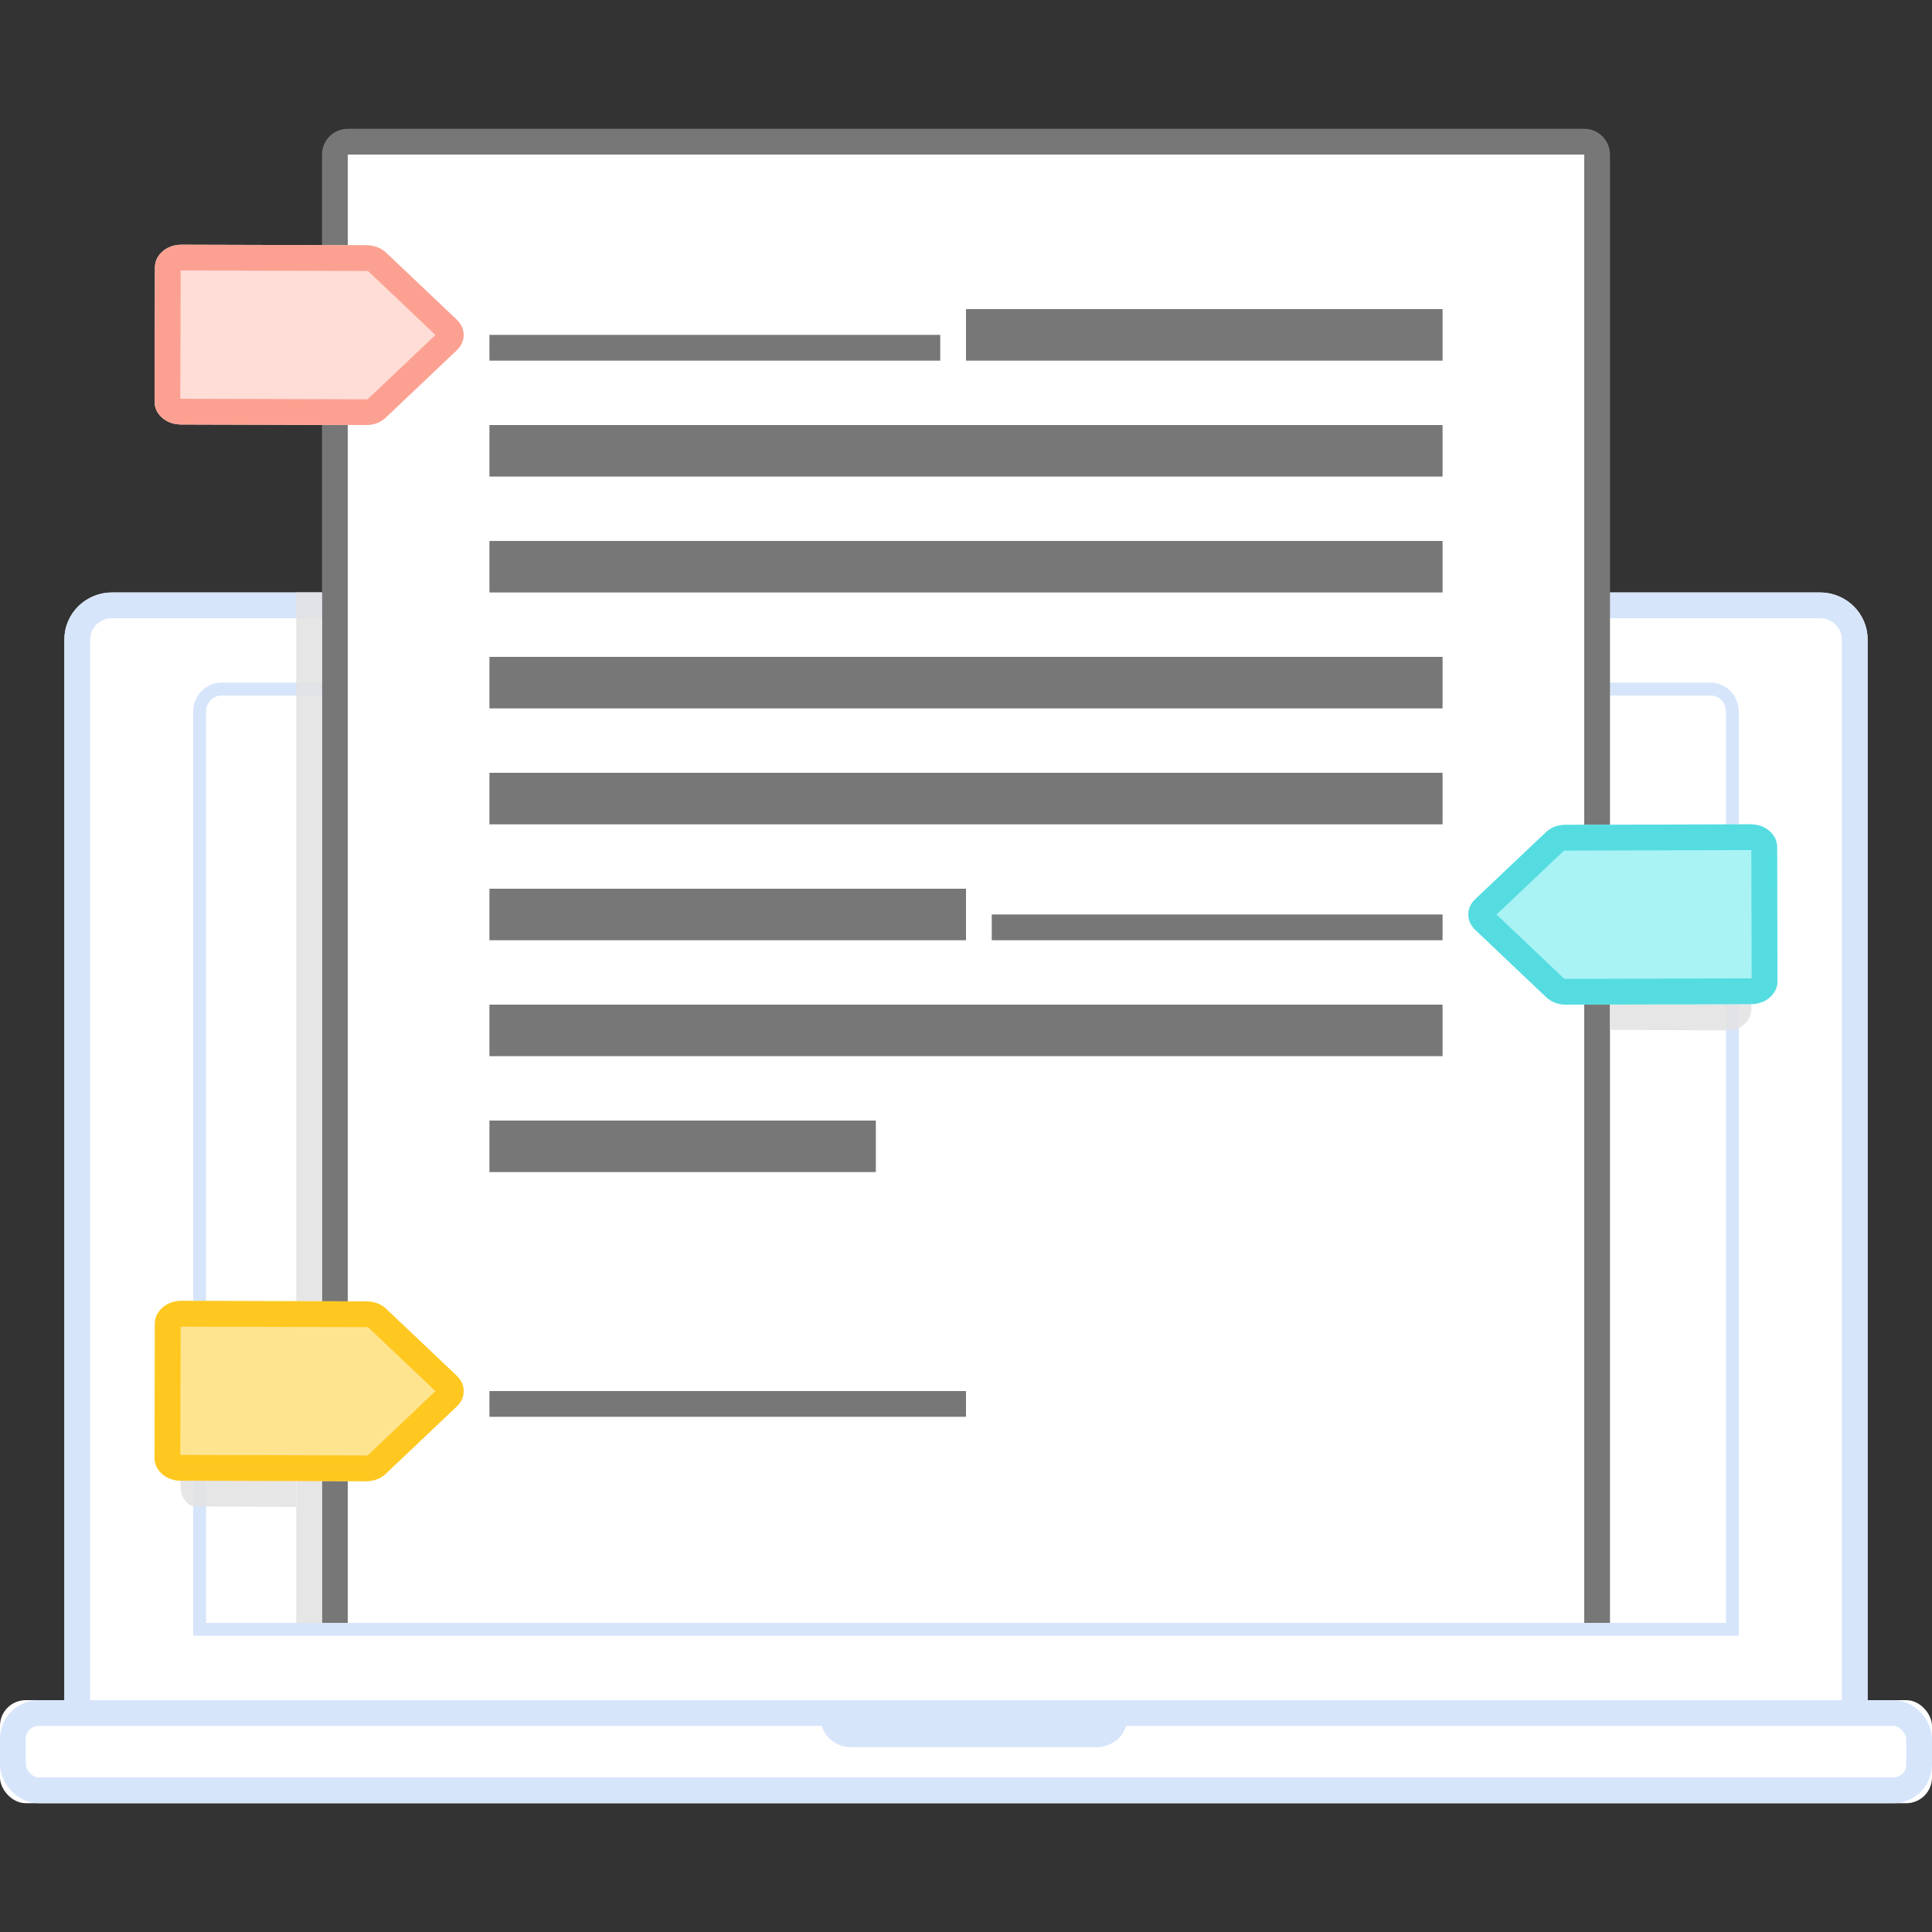 <?xml version="1.0" encoding="UTF-8"?>
<svg width="150px" height="150px" viewBox="0 0 150 150" version="1.1" xmlns="http://www.w3.org/2000/svg" xmlns:xlink="http://www.w3.org/1999/xlink">
    <rect x="0" y="0" width="150" height="150" fill="#333333" stroke="none"/>
    <!-- Generator: Sketch 46 (44423) - http://www.bohemiancoding.com/sketch -->
    <title>Group</title>
    <desc>Created with Sketch.</desc>
    <defs>
        <path d="M5,124 L145,124 L145,39.643 C145,37.632 143.343,36 141.298,36 L8.702,36 C6.657,36 5,37.632 5,39.643 L5,124 Z" id="path-1"></path>
        <path d="M15,117 L15,45.242 C15,44.006 15.981,43 17.186,43 L132.814,43 C134.019,43 135,44.006 135,45.242 L135,117 L15,117 Z" id="path-2"></path>
        <rect id="path-3" x="0" y="122" width="150" height="8" rx="2"></rect>
        <path d="M28.45,23 L28.444,23 L28.444,23 L14.026,22.959 C12.906,22.956 11.997,22.166 12,21.196 L12.028,10.753 C12.029,9.786 12.94,9 14.057,9 L14.062,9 L28.481,9.041 C29.007,9.042 29.507,9.218 29.886,9.534 L35.384,14.746 C35.779,15.074 35.999,15.524 36,16.006 C36,16.488 35.779,16.936 35.38,17.27 L29.867,22.5 C29.481,22.825 28.979,23 28.45,23 Z" id="path-4"></path>
        <path d="M120.133,67.5 L114.62,62.27 C114.221,61.935 114,61.486 114,61.004 C114.002,60.523 114.221,60.072 114.614,59.745 L120.114,54.533 C120.494,54.217 120.992,54.041 121.519,54.041 L135.938,54 L135.943,54 C137.06,54 137.97,54.784 137.973,55.753 L138,66.194 C138.003,67.165 137.093,67.956 135.973,67.958 L121.556,68 L121.556,68 L121.551,68 C121.021,68 120.52,67.824 120.133,67.5 Z" id="path-5"></path>
        <path d="M28.45,105 L28.444,105 L28.444,105 L14.026,104.958 C13.488,104.958 12.979,104.775 12.597,104.447 C12.211,104.113 11.999,103.669 12,103.196 L12.027,92.754 C12.03,91.785 12.939,91 14.057,91 L14.061,91 L28.481,91.04 C29.007,91.042 29.507,91.216 29.886,91.533 L35.386,96.745 C35.779,97.073 35.999,97.523 36,98.006 C36,98.487 35.78,98.936 35.38,99.271 L29.868,104.5 C29.48,104.825 28.979,105 28.45,105 Z" id="path-6"></path>
    </defs>
    <g id="Archives" stroke="none" stroke-width="1" fill="none" fill-rule="evenodd">
        <g id="Artboard-Copy-2">
            <g id="Group-2" transform="translate(0, 10)">
                <g id="Fill-1">
                    <use fill="#FFFFFF" fill-rule="evenodd" xlink:href="#path-1"></use>
                    <path stroke="#D7E5FB" stroke-width="2" d="M6,123 L144,123 L144,39.643 C144,38.187 142.794,37 141.298,37 L8.702,37 C7.206,37 6,38.187 6,39.643 L6,123 Z"></path>
                </g>
                <g id="Fill-5">
                    <use fill="#FFFFFF" fill-rule="evenodd" xlink:href="#path-2"></use>
                    <path stroke="#D7E5FB" stroke-width="1" d="M15.5,116.5 L134.5,116.5 L134.5,45.242 C134.5,44.279 133.74,43.5 132.814,43.5 L17.186,43.5 C16.26,43.5 15.5,44.279 15.5,45.242 L15.5,116.5 Z"></path>
                </g>
                <g id="Rectangle">
                    <use fill="#FFFFFF" fill-rule="evenodd" xlink:href="#path-3"></use>
                    <rect stroke="#D7E5FB" stroke-width="2" x="1" y="123" width="148" height="6" rx="2"></rect>
                </g>
                <path d="M85.112,125.656 L66.115,125.656 C65.166,125.656 64.308,125.137 63.931,124.333 L63.614,123.656 L87.614,123.656 L87.297,124.333 C86.919,125.137 86.061,125.656 85.112,125.656" id="Fill-13" fill="#D7E5FB"></path>
                <g id="Group" transform="translate(25, 0)">
                    <path d="M0,116 L0,2 C0,0.895 0.895,-1.91384796e-17 2,-2.22044605e-16 L98,-2.22044605e-16 C99.105,7.42348761e-15 100,0.895 100,2 L100,116 L98,116 L98,2 L2,2 L2,116 L0,116 Z M2,116 L0,116 L0,2 C0,0.895 0.895,-1.91384796e-17 2,-2.22044605e-16 L98,-2.22044605e-16 C99.105,7.42348761e-15 100,0.895 100,2 L100,116 L98,116 L98,2 L2,2 L2,116 Z" id="Fill-18" fill="#777777" fill-rule="nonzero"></path>
                    <rect id="Rectangle-2" fill="#FFFFFF" x="2" y="2" width="96" height="114"></rect>
                    <polygon id="Fill-28" fill="#777777" points="50 18 87 18 87 14 50 14"></polygon>
                    <polygon id="Fill-28-Copy-9" fill="#777777" points="13 18 48 18 48 16 13 16"></polygon>
                    <polygon id="Fill-28-Copy-2" fill="#777777" points="13 36 87 36 87 32 13 32"></polygon>
                    <polygon id="Fill-28-Copy-4" fill="#777777" points="13 54 87 54 87 50 13 50"></polygon>
                    <polygon id="Fill-28-Copy-6" fill="#777777" points="13 72 87 72 87 68 13 68"></polygon>
                    <polygon id="Fill-28-Copy" fill="#777777" points="13 27 87 27 87 23 13 23"></polygon>
                    <polygon id="Fill-28-Copy-3" fill="#777777" points="13 45 87 45 87 41 13 41"></polygon>
                    <polygon id="Fill-28-Copy-5" fill="#777777" points="13 63 50 63 50 59 13 59"></polygon>
                    <polygon id="Fill-28-Copy-10" fill="#777777" points="52 63 87 63 87 61 52 61"></polygon>
                    <polygon id="Fill-28-Copy-7" fill="#777777" points="13 81 43 81 43 77 13 77"></polygon>
                    <polygon id="Fill-28-Copy-8" fill="#777777" points="13 100 50 100 50 98 13 98"></polygon>
                </g>
                <polygon id="Fill-16" fill="#E3E3E3" style="mix-blend-mode: multiply;" opacity="0.9" points="23 116 25 116 25 36 23 36"></polygon>
                <g id="Stroke-32">
                    <use fill="#FFDDD7" fill-rule="evenodd" xlink:href="#path-4"></use>
                    <path stroke="#FCA192" stroke-width="2" d="M28.45,22 C28.75,22 29.021,21.904 29.178,21.774 L34.738,16.503 C34.916,16.354 35,16.183 35,16.009 C34.999,15.828 34.916,15.657 34.697,15.472 L29.245,10.302 C29.048,10.138 28.774,10.042 28.478,10.041 L14.062,10 L14.057,10 C13.462,10 13.028,10.375 13.028,10.756 L13,21.199 C12.999,21.581 13.432,21.958 14.029,21.959 L28.444,22 L28.45,22 Z"></path>
                </g>
                <path d="M22.976,107 L15.176,106.959 C14.526,106.958 13.998,106.219 14,105.311 L14.018,94.641 C14.019,93.733 14.549,92.999 15.2,93 L23,93.041 L22.976,107 Z" id="Fill-78" fill="#E3E3E3" style="mix-blend-mode: multiply;" opacity="0.9"></path>
                <path d="M125.037,56 L134.203,56.039 C135.198,56.042 136.003,56.781 136,57.689 L135.973,68.361 C135.971,69.269 135.162,70.003 134.168,70 L125,69.961 L125.037,56 Z" id="Fill-80" fill="#E3E3E3" style="mix-blend-mode: multiply;" opacity="0.9"></path>
                <g id="Stroke-118">
                    <use fill="#A9F3F5" fill-rule="evenodd" xlink:href="#path-5"></use>
                    <path stroke="#55DCE1" stroke-width="2" d="M120.795,66.75 C120.996,66.91 121.261,67 121.551,67 L121.553,67 L135.972,66.958 C136.568,66.957 137.001,66.58 137,66.197 L136.973,55.756 C136.971,55.374 136.539,55 135.943,55 L135.941,55 L121.519,55.041 C121.224,55.041 120.952,55.136 120.802,55.258 L115.254,60.513 C115.085,60.654 115.001,60.827 115,61.004 C115,61.182 115.084,61.354 115.309,61.545 L120.795,66.75 Z"></path>
                </g>
                <g id="Stroke-84">
                    <use fill="#FFE490" fill-rule="evenodd" xlink:href="#path-6"></use>
                    <path stroke="#FFC820" stroke-width="2" d="M28.45,104 C28.75,104 29.022,103.904 29.18,103.774 L34.738,98.505 C34.916,98.355 35,98.184 35,98.009 C34.999,97.827 34.915,97.655 34.698,97.471 L29.244,92.3 C29.048,92.137 28.776,92.041 28.478,92.04 L14.061,92 L14.057,92 C13.461,92 13.028,92.374 13.027,92.756 L13,103.199 C12.999,103.373 13.08,103.543 13.249,103.688 C13.448,103.859 13.725,103.958 14.029,103.958 L28.444,104 L28.45,104 Z"></path>
                </g>
            </g>
        </g>
    </g>
</svg>
